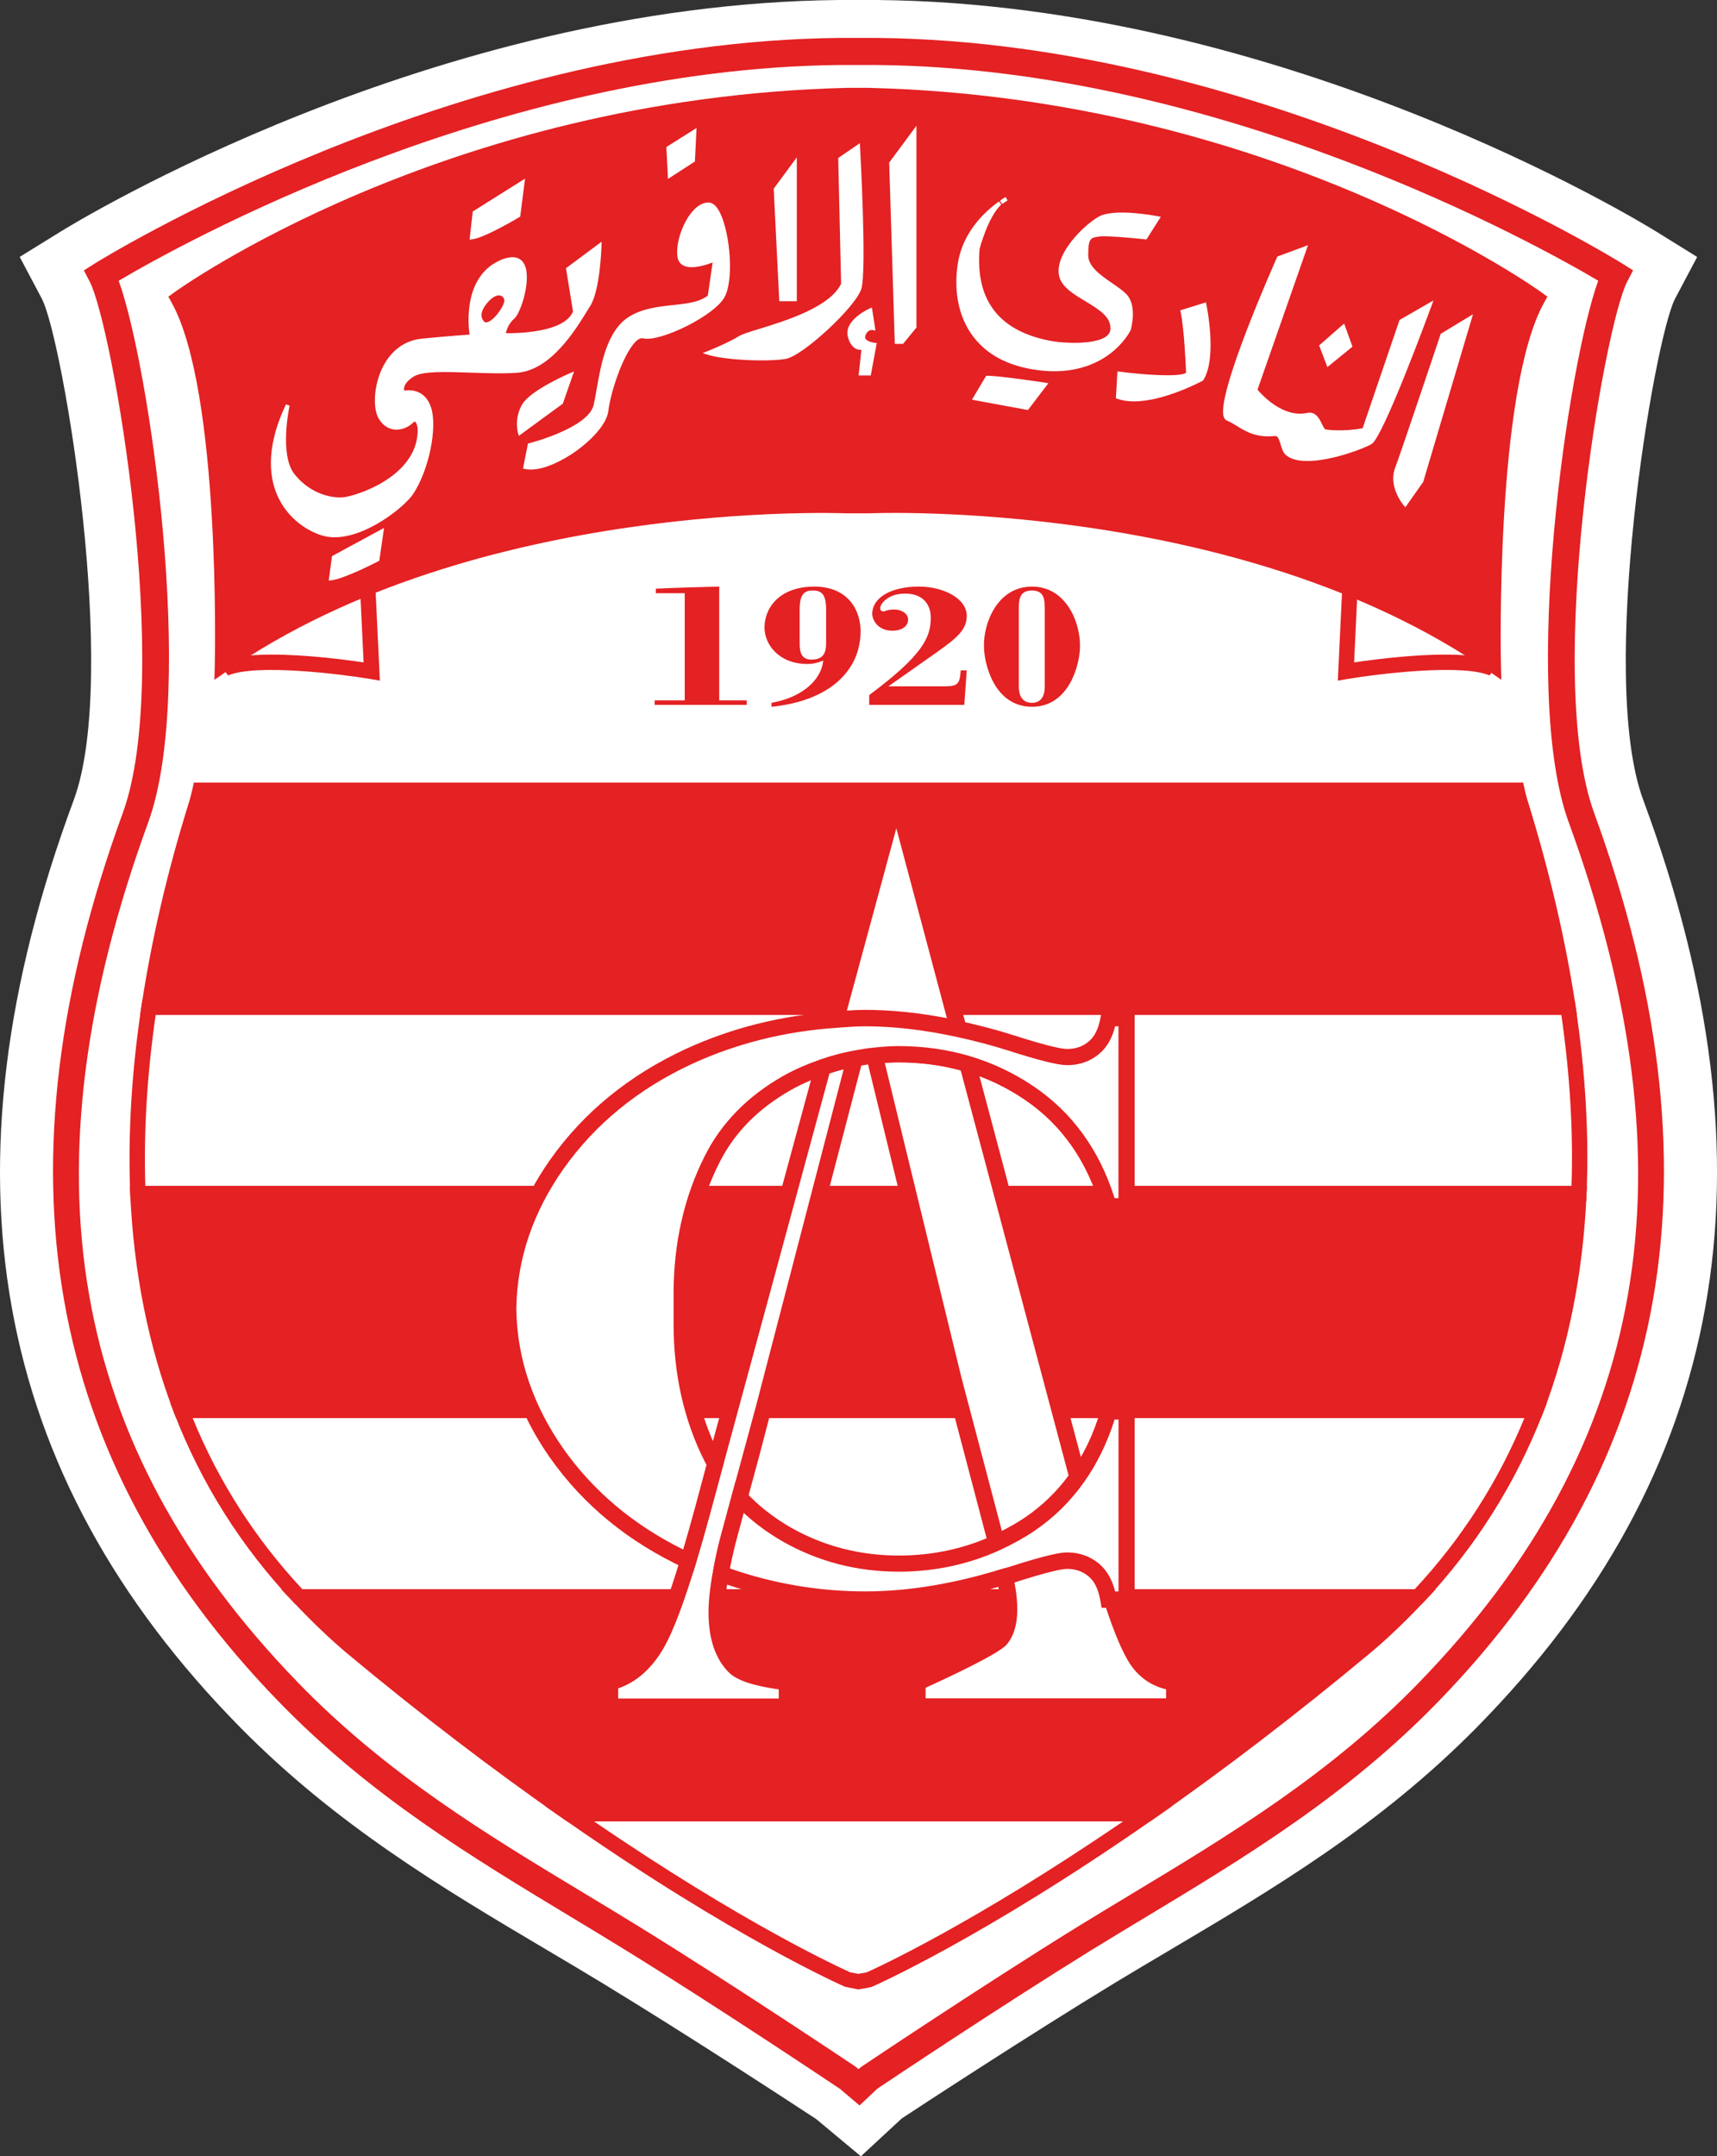 <?xml version="1.0" encoding="utf-8"?>
<!-- Generator: Adobe Illustrator 16.0.0, SVG Export Plug-In . SVG Version: 6.00 Build 0)  -->
<!DOCTYPE svg PUBLIC "-//W3C//DTD SVG 1.1//EN" "http://www.w3.org/Graphics/SVG/1.1/DTD/svg11.dtd">
<svg version="1.1" id="Calque_1" xmlns="http://www.w3.org/2000/svg" xmlns:xlink="http://www.w3.org/1999/xlink" x="0px" y="0px"
	 width="64.954px" height="81.542px" viewBox="0 0 64.954 81.542" enable-background="new 0 0 64.954 81.542" xml:space="preserve">
<rect x="0" y="0" width="64.954" height="81.542" fill="#333333" stroke="none"/>
<path fill="#FFFFFF" d="M32.499,78.933l-0.416-0.353c0,0-4.462-2.992-8.119-5.253c-4.354-2.688-9.014-5.167-13.071-9.354
	C2.946,55.771-0.176,45.457,5.126,30.919c1.917-5.264-0.279-18.592-1.281-20.513c0,0,13.192-8.322,27.932-8.46h1.39
	c14.753,0.138,27.938,8.46,27.938,8.46c-1,1.921-3.202,15.249-1.278,20.513c5.305,14.538,2.181,24.852-5.767,33.053
	c-4.057,4.188-8.71,6.666-13.074,9.354c-3.653,2.261-8.114,5.253-8.114,5.253L32.499,78.933z"/>
<path fill="#FFFFFF" d="M32.567,81.542l-1.686-1.405c-0.661-0.434-4.75-3.114-8.107-5.153c-0.704-0.428-1.417-0.851-2.134-1.274
	c-3.885-2.303-7.901-4.685-11.547-8.382C-0.352,55.746-2.414,44.272,2.79,30.253c1.728-4.665-0.399-17.362-1.202-18.948l-0.843-1.59
	L2.29,8.76C2.857,8.409,16.365,0.142,31.748,0h1.433c15.413,0.142,28.913,8.409,29.481,8.761l1.542,0.956l-0.842,1.589
	c-0.803,1.586-2.93,14.287-1.198,18.946c5.205,14.02,3.143,25.493-6.304,35.075c-3.658,3.71-7.69,6.098-11.588,8.406
	c-0.704,0.417-1.404,0.831-2.098,1.251c-3.288,1.999-7.28,4.613-8.058,5.124L32.567,81.542z M5.728,11.297
	c1.238,4.574,2.639,15.281,0.783,20.289C1.816,44.237,3.54,54.099,11.938,62.618c3.287,3.334,7.08,5.582,10.748,7.757
	c0.729,0.432,1.454,0.86,2.17,1.297c2.845,1.727,6.192,3.898,7.622,4.832c1.429-0.934,4.773-3.104,7.616-4.832
	c0.706-0.428,1.418-0.85,2.135-1.273c3.681-2.181,7.486-4.435,10.787-7.78c8.399-8.521,10.124-18.382,5.427-31.031
	c-1.858-4.999-0.458-15.712,0.781-20.289C55.555,9.296,44.767,4,33.162,3.894h-1.396C20.159,4.001,9.392,9.294,5.728,11.297"/>
<path fill="#E42123" d="M32.516,79.619l-0.742-0.629c-0.358-0.239-4.609-3.083-8.08-5.227c-0.696-0.431-1.401-0.856-2.11-1.283
	c-3.74-2.256-7.608-4.588-11.06-8.152C1.662,55.182-0.262,44.196,4.645,30.744c1.9-5.216-0.377-18.418-1.254-20.1l-0.218-0.419
	l0.399-0.252c0.133-0.084,13.486-8.4,28.201-8.539h1.395C47.901,1.573,61.247,9.889,61.38,9.973l0.399,0.252l-0.219,0.419
	c-0.878,1.685-3.153,14.893-1.253,20.1c4.909,13.452,2.986,24.437-5.879,33.584c-3.465,3.577-7.346,5.915-11.099,8.178
	c-0.696,0.419-1.388,0.836-2.073,1.258c-3.436,2.124-7.639,4.935-8.064,5.219L32.516,79.619z M4.49,10.617
	c1.143,3.128,2.954,15.438,1.118,20.478C0.783,44.323,2.58,54.656,11.261,63.615c3.359,3.469,7.168,5.766,10.852,7.987
	c0.712,0.429,1.42,0.857,2.12,1.289c3.624,2.239,8.091,5.233,8.136,5.263l0.11,0.09l0.107-0.089c0.044-0.03,4.509-3.024,8.131-5.264
	c0.689-0.424,1.384-0.844,2.083-1.265c3.697-2.228,7.521-4.531,10.893-8.012c8.683-8.96,10.479-19.294,5.651-32.52
	c-1.837-5.032-0.025-17.348,1.117-20.479c-2.236-1.322-14.225-8.035-27.298-8.157h-1.386C18.72,2.582,6.726,9.294,4.49,10.617"/>
<path fill="#FFFFFF" d="M5.217,45.135h54.512c0.098-2.281-0.051-4.639-0.413-7.047H5.639C5.275,40.496,5.125,42.854,5.217,45.135"/>
<path fill="#E42123" d="M60.008,45.425H4.937l-0.01-0.278c-0.091-2.248,0.052-4.637,0.425-7.103l0.038-0.247h54.176l0.037,0.247
	c0.373,2.478,0.514,4.868,0.416,7.104L60.008,45.425z M5.497,44.844h53.953c0.07-2.043-0.059-4.216-0.385-6.466H5.89
	C5.565,40.617,5.433,42.789,5.497,44.844"/>
<path fill="#FFFFFF" d="M11.311,60.386h42.333c1.996-2.12,3.459-4.489,4.453-7.05H6.861C7.847,55.896,9.309,58.266,11.311,60.386"/>
<path fill="#E42123" d="M53.77,60.676H11.185l-0.086-0.091c-1.971-2.087-3.488-4.491-4.51-7.146l-0.151-0.395h52.084l-0.154,0.396
	c-1.032,2.657-2.55,5.062-4.512,7.145L53.77,60.676z M11.436,60.095h42.083c1.771-1.902,3.167-4.076,4.149-6.469H7.289
	C8.263,56.015,9.657,58.189,11.436,60.095"/>
<path fill="#FFFFFF" d="M32.083,74.865l0.385,0.072l0.404-0.072c0,0,4.047-1.751,10.553-6.281H21.538
	C28.035,73.114,32.083,74.865,32.083,74.865"/>
<path fill="#E42123" d="M32.467,75.232l-0.499-0.101c-0.04-0.017-4.151-1.814-10.596-6.31l-0.759-0.528h23.738l-0.761,0.529
	c-6.454,4.494-10.562,6.292-10.604,6.309l-0.062,0.019L32.467,75.232z M32.17,74.586l0.3,0.057l0.316-0.057
	c0.365-0.163,4.029-1.833,9.704-5.711H22.47C28.149,72.761,31.812,74.427,32.17,74.586"/>
<path fill="#E42123" d="M57.389,29.884H7.567c-0.04,0.183-0.089,0.357-0.132,0.513c-0.813,2.594-1.417,5.166-1.796,7.69h53.677
	c-0.383-2.524-0.99-5.096-1.793-7.69C57.47,30.241,57.43,30.067,57.389,29.884"/>
<path fill="#E42123" d="M59.654,38.378H5.301l0.051-0.334c0.376-2.503,0.983-5.106,1.806-7.734c0.04-0.143,0.087-0.311,0.125-0.487
	l0.049-0.229h50.289l0.05,0.226c0.037,0.165,0.077,0.336,0.126,0.481c0.823,2.655,1.43,5.257,1.807,7.743L59.654,38.378z
	 M5.978,37.797h52.999c-0.375-2.356-0.957-4.815-1.73-7.314c-0.034-0.096-0.062-0.202-0.089-0.308H7.796
	c-0.026,0.104-0.054,0.205-0.081,0.298C6.935,32.966,6.353,35.425,5.978,37.797"/>
<path fill="#E42123" d="M6.861,53.335h51.236c0.988-2.562,1.51-5.317,1.632-8.2H5.217C5.347,48.018,5.872,50.772,6.861,53.335"/>
<path fill="#E42123" d="M58.296,53.626H6.662L6.59,53.439c-0.968-2.51-1.528-5.3-1.664-8.292l-0.013-0.304h55.12l-0.014,0.304
	c-0.127,2.988-0.684,5.778-1.65,8.292L58.296,53.626z M7.061,53.045h50.836c0.869-2.321,1.383-4.882,1.526-7.62H5.522
	C5.674,48.166,6.191,50.727,7.061,53.045"/>
<path fill="#E42123" d="M13.323,62.306c3.029,2.523,5.789,4.59,8.215,6.278h21.887c2.419-1.688,5.17-3.755,8.202-6.278
	c0.732-0.611,1.394-1.258,2.017-1.92H11.311C11.939,61.048,12.596,61.694,13.323,62.306"/>
<path fill="#E42123" d="M43.516,68.874H21.446l-0.075-0.052c-2.738-1.905-5.509-4.022-8.234-6.293l-0.001-0.001
	c-0.653-0.549-1.301-1.167-2.036-1.943l-0.466-0.489h43.682l-0.46,0.489c-0.703,0.745-1.371,1.383-2.044,1.944
	c-2.746,2.286-5.512,4.403-8.222,6.293L43.516,68.874z M21.629,68.293h21.703c2.674-1.866,5.401-3.957,8.108-6.21
	c0.503-0.421,1.004-0.884,1.521-1.406H11.996c0.531,0.536,1.022,0.991,1.515,1.407C16.197,64.322,18.93,66.411,21.629,68.293"/>
<path fill="#FFFFFF" d="M13.835,20.657l0.228,4.735c0,0-4.163-0.699-5.549-0.119C8.515,25.272,12.051,20.997,13.835,20.657"/>
<path fill="#E42123" d="M14.371,25.738l-0.355-0.06c-1.135-0.19-4.315-0.586-5.389-0.136l-0.336-0.454
	c0.148-0.178,3.624-4.361,5.491-4.716l0.328-0.063L14.371,25.738z M10.294,24.754c1.307,0,2.792,0.196,3.461,0.295l-0.191-4.004
	c-1.216,0.504-3.139,2.486-4.262,3.757C9.607,24.768,9.945,24.754,10.294,24.754"/>
<path fill="#FFFFFF" d="M51.143,20.657l-0.225,4.735c0,0,4.16-0.699,5.543-0.119C56.461,25.272,52.926,20.997,51.143,20.657"/>
<path fill="#E42123" d="M50.61,25.738l0.258-5.429l0.328,0.063c1.864,0.355,5.343,4.538,5.489,4.716l-0.336,0.453
	c-1.073-0.45-4.249-0.054-5.383,0.137L50.61,25.738z M51.415,21.045l-0.189,4.004c0.848-0.126,3.004-0.407,4.449-0.247
	C54.552,23.531,52.629,21.55,51.415,21.045"/>
<path fill="#E42123" d="M32.021,3.614C16.686,3.997,6.748,11.302,6.748,11.302c1.925,3.46,1.669,13.841,1.669,13.841
	c9.614-6.666,23.604-6.022,23.604-6.022h0.872c0,0,13.991-0.644,23.599,6.022c0,0-0.251-10.381,1.668-13.841
	c0,0-9.932-7.305-25.267-7.688H32.021z"/>
<path fill="#E42123" d="M56.796,25.708l-0.472-0.326c-9.415-6.534-23.28-5.978-23.419-5.971l-0.886,0.001
	c-0.152-0.006-14.017-0.561-23.437,5.97l-0.471,0.326l0.015-0.572c0.003-0.103,0.232-10.341-1.633-13.692L6.369,11.22l0.207-0.152
	c0.1-0.073,10.189-7.364,25.437-7.745h0.88c15.256,0.381,25.338,7.672,25.438,7.745l0.206,0.152l-0.124,0.223
	c-1.858,3.352-1.635,13.59-1.633,13.693L56.796,25.708z M7.124,11.394C8.708,14.617,8.741,22.41,8.718,24.59
	c9.565-6.313,23.176-5.765,23.316-5.759l0.858-0.001c0.125-0.005,13.739-0.553,23.298,5.76c-0.021-2.179,0.015-9.973,1.592-13.196
	c-1.488-1.017-11.021-7.144-24.897-7.49h-0.862C18.151,4.251,8.615,10.376,7.124,11.394"/>
<path fill="#FFFFFF" d="M36.257,38.912l-2.208-8.28H33.77l-2.152,7.931c0.37-0.028,0.74-0.06,1.118-0.06
	C33.86,38.503,35.039,38.648,36.257,38.912"/>
<path fill="#E42123" d="M36.693,39.328l-0.503-0.109c-1.23-0.266-2.393-0.402-3.454-0.402c-0.329,0-0.662,0.026-0.983,0.051
	l-0.555,0.042l2.331-8.592h0.762L36.693,39.328z M32.736,38.189c0.96,0,1.996,0.105,3.086,0.314l-1.914-7.181l-1.871,6.894
	C32.266,38.201,32.499,38.189,32.736,38.189"/>
<path fill="#FFFFFF" d="M33.08,39.918l2.984,12.243l0.474,1.791l1.096,4.157c0.022,0.085,0.038,0.15,0.059,0.233
	c0.431-0.198,0.852-0.424,1.259-0.697c0.721-0.491,1.319-1.083,1.815-1.785l-4.164-15.63c-0.82-0.245-1.688-0.368-2.605-0.368
	C33.681,39.862,33.379,39.887,33.08,39.918"/>
<path fill="#E42123" d="M37.484,58.785l-0.119-0.458c-0.01-0.043-0.021-0.085-0.035-0.133l-1.568-5.953l-3.072-12.599l0.357-0.037
	c0.292-0.029,0.61-0.057,0.949-0.057c0.943,0,1.851,0.128,2.697,0.38l0.168,0.051l0.046,0.17l4.202,15.772l-0.085,0.12
	c-0.525,0.742-1.146,1.353-1.896,1.864c-0.385,0.258-0.81,0.495-1.303,0.723L37.484,58.785z M33.472,40.198l2.897,11.889
	l1.532,5.807c0.321-0.163,0.61-0.33,0.875-0.509c0.646-0.44,1.187-0.961,1.649-1.588l-4.08-15.314
	c-0.74-0.203-1.529-0.306-2.35-0.306C33.816,40.177,33.641,40.185,33.472,40.198"/>
<path fill="#FFFFFF" d="M43.006,62.741c-0.267-0.406-0.59-1.161-0.938-2.254h-0.13c-0.088-0.514-0.273-0.885-0.56-1.12
	c-0.285-0.236-0.622-0.354-1.008-0.354c-0.303,0-1.016,0.184-2.132,0.542c-0.085,0.022-0.159,0.041-0.235,0.065
	c0.042,0.159,0.067,0.282,0.071,0.332c0.062,0.313,0.093,0.618,0.093,0.91c0,0.491-0.109,0.87-0.326,1.126
	c-0.316,0.365-3.144,1.632-3.144,1.632v0.917h9.729V63.62C43.814,63.541,43.343,63.248,43.006,62.741"/>
<path fill="#E42123" d="M44.74,64.851H34.385v-1.434l0.186-0.084c1.316-0.59,2.85-1.351,3.034-1.551
	c0.165-0.195,0.25-0.505,0.25-0.92c0-0.271-0.029-0.558-0.087-0.85l-0.005-0.039c-0.002-0.019-0.019-0.103-0.063-0.273l-0.077-0.293
	l0.29-0.088c0.082-0.024,0.161-0.046,0.25-0.068c1.531-0.494,1.995-0.551,2.209-0.551c0.46,0,0.867,0.143,1.208,0.426
	c0.289,0.236,0.495,0.588,0.614,1.047h0.104l0.069,0.218c0.321,1.005,0.64,1.778,0.9,2.178c0.287,0.431,0.68,0.674,1.198,0.739
	l0.274,0.036V64.851z M35.013,64.223h9.1v-0.341c-0.573-0.137-1.033-0.462-1.369-0.967l-0.002-0.003
	c-0.272-0.419-0.583-1.146-0.902-2.111h-0.166l-0.045-0.261c-0.075-0.441-0.222-0.744-0.447-0.929
	c-0.231-0.191-0.494-0.284-0.81-0.284c-0.181,0-0.674,0.09-1.994,0.514c0.005,0.031,0.009,0.052,0.011,0.067
	c0.062,0.326,0.095,0.646,0.095,0.954c0,0.567-0.135,1.015-0.402,1.329c-0.311,0.359-2.236,1.256-3.067,1.632V64.223z"/>
<path fill="#FFFFFF" d="M27.108,60.97c0-0.417,0.055-0.905,0.159-1.455c0.062-0.378,0.15-0.78,0.26-1.223l0.449-1.668l0.434-1.58
	l0.483-1.792l3.444-13.221c-0.417,0.078-0.814,0.184-1.207,0.322l-4.074,14.993l-0.474,1.768c-0.194,0.707-0.372,1.337-0.545,1.912
	c-0.45,1.482-0.844,2.525-1.176,3.109c-0.462,0.811-1.062,1.309-1.781,1.485v0.917h6.685V63.62c-1.049-0.13-1.7-0.325-1.969-0.585
	C27.339,62.589,27.108,61.904,27.108,60.97"/>
<path fill="#E42123" d="M30.071,64.842h-7.296v-1.461l0.231-0.057c0.637-0.156,1.172-0.607,1.59-1.341
	c0.318-0.56,0.705-1.585,1.148-3.048c0.162-0.537,0.335-1.142,0.542-1.902l0.475-1.767l4.116-15.148l0.152-0.054
	c0.412-0.144,0.822-0.253,1.252-0.333l0.472-0.089l-4.048,15.481l-0.882,3.248c-0.118,0.468-0.199,0.848-0.253,1.192
	c-0.104,0.542-0.156,1.013-0.156,1.405c0,0.84,0.201,1.461,0.596,1.847c0.122,0.119,0.52,0.344,1.794,0.501l0.268,0.033V64.842z
	 M23.385,64.231h6.075v-0.345c-0.977-0.14-1.577-0.342-1.877-0.632c-0.517-0.506-0.78-1.274-0.78-2.285
	c0-0.431,0.055-0.939,0.164-1.511c0.057-0.354,0.142-0.75,0.264-1.241l1.368-5.045l3.317-12.738
	c-0.179,0.045-0.357,0.097-0.535,0.155l-4.506,16.602c-0.209,0.769-0.383,1.377-0.547,1.921c-0.457,1.507-0.861,2.574-1.202,3.174
	c-0.455,0.798-1.04,1.321-1.741,1.562V64.231z"/>
<path fill="#FFFFFF" d="M41.938,53.375c-0.272,0.941-0.664,1.767-1.171,2.485c-0.496,0.702-1.097,1.295-1.816,1.785
	c-0.408,0.274-0.828,0.498-1.258,0.697c-1.13,0.515-2.362,0.786-3.696,0.786c-1.538,0-2.954-0.371-4.241-1.103
	c-0.695-0.4-1.287-0.871-1.78-1.402l-0.449,1.668c-0.11,0.442-0.198,0.845-0.26,1.224c1.734,0.638,3.554,0.972,5.469,0.972
	c1.668,0,3.427-0.298,5.267-0.867c0.078-0.023,0.152-0.043,0.237-0.065c1.115-0.358,1.829-0.541,2.132-0.541
	c0.384,0,0.721,0.117,1.006,0.354c0.288,0.234,0.472,0.605,0.561,1.119h0.13h0.55v-7.112H41.938z"/>
<path fill="#E42123" d="M42.922,60.791h-1.24l-0.043-0.253c-0.077-0.442-0.225-0.749-0.452-0.935
	c-0.232-0.192-0.498-0.285-0.814-0.285c-0.184,0-0.687,0.092-2.039,0.527c-0.098,0.025-0.169,0.044-0.242,0.065
	c-1.883,0.584-3.685,0.88-5.354,0.88c-1.91,0-3.786-0.333-5.574-0.989l-0.237-0.086l0.041-0.249
	c0.058-0.361,0.143-0.759,0.265-1.249l0.594-2.205l0.375,0.403c0.478,0.516,1.053,0.968,1.709,1.347
	c1.24,0.704,2.616,1.062,4.088,1.062c1.264,0,2.465-0.256,3.569-0.76c0.462-0.213,0.858-0.433,1.215-0.672
	c0.687-0.469,1.257-1.028,1.737-1.709c0.487-0.692,0.867-1.497,1.127-2.395l0.063-0.22h1.213V60.791z M42.186,60.182h0.127v-6.501
	h-0.148c-0.273,0.873-0.661,1.665-1.147,2.354c-0.523,0.742-1.144,1.352-1.894,1.862c-0.384,0.258-0.81,0.494-1.301,0.722
	c-1.187,0.541-2.473,0.815-3.825,0.815c-1.58,0-3.057-0.384-4.391-1.144c-0.545-0.313-1.037-0.675-1.472-1.078l-0.312,1.158
	c-0.09,0.358-0.158,0.665-0.21,0.943c1.648,0.575,3.371,0.867,5.124,0.867c1.607,0,3.35-0.287,5.177-0.854
	c0.084-0.024,0.162-0.046,0.251-0.068c1.53-0.494,1.994-0.552,2.208-0.552c0.458,0,0.862,0.144,1.202,0.425
	C41.863,59.369,42.068,59.722,42.186,60.182"/>
<path fill="#FFFFFF" d="M41.938,38.503c-0.089,0.512-0.272,0.883-0.561,1.12c-0.285,0.236-0.622,0.351-1.006,0.351
	c-0.303,0-1.017-0.179-2.132-0.538c-0.677-0.216-1.336-0.383-1.984-0.524c-1.216-0.264-2.395-0.409-3.52-0.409
	c-0.379,0-0.748,0.031-1.118,0.06c-1.947,0.129-3.8,0.578-5.564,1.389c-2.091,0.968-3.753,2.325-4.989,4.076
	c-1.195,1.697-1.796,3.489-1.836,5.379h-0.016c0,0.033,0.009,0.062,0.009,0.087c0,0.029-0.009,0.058-0.009,0.09l0.016-0.002
	c0.04,1.887,0.641,3.678,1.836,5.381c1.229,1.74,2.887,3.099,4.972,4.062c0.172-0.574,0.351-1.204,0.545-1.911l0.474-1.767
	c-0.04-0.069-0.085-0.135-0.119-0.204c-0.77-1.517-1.15-3.208-1.15-5.067v-1.162c0-1.86,0.38-3.549,1.15-5.068
	c0.596-1.188,1.532-2.145,2.819-2.881c0.443-0.25,0.905-0.445,1.374-0.61c0.393-0.138,0.79-0.245,1.207-0.322
	c0.245-0.046,0.488-0.089,0.743-0.113c0.298-0.031,0.6-0.056,0.917-0.056c0.918,0,1.786,0.123,2.606,0.368
	c0.832,0.247,1.614,0.618,2.348,1.116c1.454,0.989,2.45,2.407,2.987,4.267h0.68v-7.11H41.938z"/>
<path fill="#E42123" d="M26.227,59.449l-0.319-0.147c-2.12-0.98-3.834-2.381-5.092-4.163c-1.145-1.632-1.776-3.386-1.879-5.218
	l-0.012,0.002l-0.017-0.339c0-0.033,0.004-0.065,0.009-0.095c-0.005-0.015-0.009-0.049-0.009-0.082v-0.306h0.027
	c0.097-1.849,0.729-3.613,1.88-5.249c1.262-1.786,2.981-3.19,5.112-4.177c1.752-0.807,3.66-1.283,5.67-1.418l0.108-0.008
	c1.378-0.106,2.935,0,4.616,0.364c0.735,0.161,1.395,0.335,2.012,0.532c1.414,0.455,1.885,0.523,2.039,0.523
	c0.317,0,0.585-0.092,0.812-0.281c0.23-0.189,0.377-0.495,0.454-0.936l0.043-0.254h1.242v7.72H41.71l-0.065-0.22
	c-0.513-1.776-1.477-3.155-2.864-4.099c-0.701-0.478-1.463-0.84-2.265-1.078c-0.79-0.235-1.636-0.355-2.519-0.355
	c-0.312,0-0.611,0.026-0.886,0.055c-0.231,0.022-0.454,0.06-0.718,0.109c-0.399,0.074-0.78,0.176-1.163,0.31
	c-0.509,0.179-0.941,0.372-1.324,0.588c-1.243,0.71-2.125,1.612-2.697,2.751c-0.742,1.467-1.117,3.125-1.117,4.933v1.162
	c0,1.809,0.375,3.467,1.116,4.929c0.02,0.041,0.042,0.076,0.064,0.111l0.111,0.188l-0.508,1.889
	c-0.209,0.768-0.383,1.378-0.547,1.922L26.227,59.449z M19.532,49.539l0.003,0.037c0.038,1.829,0.638,3.582,1.78,5.212
	c1.132,1.603,2.655,2.882,4.53,3.808c0.134-0.453,0.277-0.959,0.442-1.562l0.44-1.641c-0.022-0.039-0.045-0.078-0.064-0.118
	c-0.783-1.543-1.181-3.294-1.181-5.199v-1.162c0-1.903,0.398-3.655,1.183-5.207c0.618-1.232,1.607-2.245,2.939-3.007
	c0.417-0.236,0.882-0.442,1.425-0.634c0.412-0.144,0.822-0.254,1.253-0.334c0.277-0.052,0.516-0.092,0.769-0.116
	c0.29-0.03,0.607-0.058,0.946-0.058c0.94,0,1.847,0.128,2.692,0.38c0.862,0.256,1.681,0.645,2.434,1.157
	c1.45,0.987,2.473,2.404,3.042,4.214h0.146v-6.499h-0.126c-0.115,0.462-0.317,0.807-0.612,1.05c-0.336,0.279-0.741,0.42-1.201,0.42
	c-0.343,0-1.07-0.18-2.227-0.552c-0.598-0.191-1.237-0.36-1.955-0.517c-1.229-0.267-2.392-0.401-3.454-0.401
	c-0.329,0-0.662,0.025-0.984,0.049l-0.112,0.009c-1.938,0.13-3.774,0.588-5.458,1.363c-2.031,0.94-3.67,2.277-4.868,3.975
	c-1.142,1.622-1.741,3.375-1.779,5.209L19.532,49.539z"/>
<path fill="#FFFFFF" d="M54.563,12.671c0,0-1.462,4.368-1.717,5.044c-0.261,0.677,0.312,1.351,0.312,1.351l0.622-0.883l1.821-6.139
	L54.563,12.671z M53.001,12.15l-1.399,4.108c0,0-0.735,0.157-1.462,0.054c-0.213-0.032-0.242-0.719-0.676-0.626
	c-1.072,0.233-1.977-0.936-1.977-0.936l1.874-5.356l-0.986,0.365c0,0-2.601,5.825-1.928,6.083c0.456,0.177,0.832,0.676,1.774,0.573
	c0.291-0.034,0.261,0.544,0.463,0.729c0.622,0.571,2.755-0.158,3.168-0.416c0.42-0.262,2.236-5.202,2.236-5.202L53.001,12.15z
	 M51.077,13.086l-0.261-0.726l-0.829,0.726l0.259,0.677L51.077,13.086z M44.735,11.786c0.152,0.729,0.207,2.34,0.207,2.34
	c-0.254,0.312-2.601,0-2.601,0l-0.052,0.886c1.147,0.414,3.17-0.676,3.17-0.676c0.521-0.833,0.105-2.808,0.105-2.808L44.735,11.786z
	 M37.871,7.652c0.067-0.053,0.13-0.103,0.204-0.13C38.075,7.522,37.994,7.569,37.871,7.652 M42.549,11.163
	c-0.418-0.417-1.455-0.832-1.455-1.508s0.105-0.727,0.465-0.781c0.366-0.051,1.772,0.105,1.772,0.105l0.463-0.729
	c0,0-1.604-0.312-2.182,0c-0.571,0.313-1.713,1.454-1.459,2.236c0.26,0.78,1.997,1.042,1.924,1.976
	c-0.052,0.729-1.856,0.582-2.23,0.521c-0.623-0.105-3.12-0.519-2.859-3.589c0,0,0.314-1.226,0.843-1.714
	c-0.437,0.312-1.332,1.081-1.521,2.286c-0.261,1.612,0.309,3.591,2.914,3.953c2.597,0.364,3.478-1.457,3.478-1.457
	S42.964,11.578,42.549,11.163 M33.92,12.931h0.208l0.468-0.571V4.977l-0.885,1.194L33.92,12.931z M36.885,15.062l1.973,0.364
	l0.672-0.883c0,0-1.709-0.26-2.181-0.26L36.885,15.062z M32.462,5.548l-0.679,0.465l0.108,4.733
	c-0.575,1.25-3.487,1.768-3.901,2.029c-0.417,0.261-1.194,0.571-1.194,0.571c0.671,0.211,2.285,0.261,2.909,0.157
	c0.623-0.102,2.6-1.925,2.809-2.601C32.723,10.225,32.462,5.548,32.462,5.548 M32.669,12.671c0.104-0.311,0.363-0.26,0.363-0.26
	l-0.104-0.677c0,0-0.94,0.416-0.78,0.991c0.157,0.57,0.521,0.413,0.521,0.413l-0.105,0.988h0.317l0.201-1.09
	C33.082,13.036,32.563,12.982,32.669,12.671 M30.07,11.318V6.171l-0.727,0.987l0.205,4.16H30.07z M27.366,11.163
	c0.417-0.882,0.05-3.432-0.57-3.432c-0.63,0-1.202,1.299-1.094,1.973c0.097,0.674,1.346,0.106,1.346,0.106l-0.205,1.407
	c-0.677,0.569-2.029,0.205-3.019,0.829c-0.987,0.625-1.085,2.341-1.294,3.276c-0.21,0.936-2.496,1.511-2.496,1.511l-0.165,0.831
	c0.993,0.208,2.968-1.249,3.073-2.134c0.105-0.882,0.834-2.962,1.406-2.805C24.922,12.878,27.034,11.863,27.366,11.163
	 M21.594,14.178c0,0-1.461,0.626-1.772,1.144c-0.31,0.52-0.155,1.041-0.155,1.041l1.562-1.143L21.594,14.178z M22.268,11.528
	c0.364-0.575,0.415-2.238,0.415-2.238l-1.194,0.885l0.262,1.611c-0.366,0.987-2.703,0.885-2.703,0.885s0.047-0.417,0.358-0.676
	c0.315-0.26,1.044-2.756-0.466-2.081c-1.508,0.678-1.092,2.811-1.092,2.811s-0.263,0-1.87,0.153
	c-1.615,0.158-1.927,2.236-1.616,2.86c0.317,0.625,0.935,0.471,1.2,0.207c0.261-0.259,0.312,0.264,0.312,0.264
	c0.047,1.818-2.238,2.548-2.761,2.65c-0.516,0.105-1.409-0.102-2.029-0.883c-0.617-0.78-0.199-2.654-0.199-2.654
	c-1.561,3.278,0.497,4.696,1.45,4.891c1.216,0.245,2.877-1.042,3.227-1.562c0.563-0.838,0.933-2.442,0.676-3.225
	c-0.26-0.781-0.992-0.571-0.992-0.571s-0.206-0.312,0.367-0.677c0.572-0.363,2.601-0.052,3.955-0.154
	C20.916,13.919,21.905,12.099,22.268,11.528 M18.314,12.254c0,0-0.417-0.259,0.05-0.832c0.468-0.572,0.84-0.26,0.782,0
	C19.094,11.683,18.626,12.359,18.314,12.254 M19.771,6.898l-1.82,1.145l-0.104,0.936c0.467-0.05,1.765-0.832,1.765-0.832
	L19.771,6.898z M26.216,6.067l0.055-1.09l-0.988,0.622l0.052,1.039L26.216,6.067z"/>
<path fill="#FFFFFF" d="M12.662,20.317c-0.117,0-0.231-0.011-0.342-0.033c-0.439-0.09-1.305-0.493-1.775-1.434
	c-0.331-0.666-0.552-1.824,0.274-3.559l0.137,0.047c-0.004,0.018-0.404,1.849,0.184,2.592c0.63,0.792,1.516,0.947,1.957,0.858
	c0.716-0.14,2.747-0.913,2.704-2.578c-0.01-0.109-0.055-0.247-0.1-0.263c-0.014-0.006-0.044,0.005-0.088,0.049
	c-0.155,0.154-0.442,0.288-0.732,0.242c-0.172-0.028-0.414-0.131-0.585-0.467c-0.198-0.398-0.152-1.287,0.23-1.978
	c0.227-0.408,0.66-0.911,1.443-0.988c1.169-0.111,1.628-0.142,1.793-0.15c-0.057-0.408-0.222-2.191,1.147-2.808
	c0.543-0.242,0.791-0.075,0.904,0.107c0.328,0.529-0.106,1.887-0.36,2.097c-0.208,0.172-0.289,0.423-0.319,0.549
	c0.415,0.005,2.217-0.016,2.542-0.822l-0.265-1.635l1.348-1.002l-0.004,0.15c-0.002,0.069-0.055,1.69-0.426,2.276
	c-0.032,0.049-0.068,0.107-0.108,0.174c-0.448,0.732-1.381,2.256-2.648,2.354c-0.526,0.04-1.148,0.019-1.749-0.003
	c-0.946-0.033-1.839-0.064-2.173,0.147c-0.381,0.243-0.384,0.446-0.361,0.532c0.195-0.032,0.784-0.065,1.015,0.632
	c0.254,0.769-0.085,2.398-0.683,3.289C15.307,19.158,13.886,20.317,12.662,20.317 M10.716,15.901
	c-0.416,1.109-0.432,2.098-0.041,2.884c0.445,0.892,1.261,1.272,1.673,1.356c1.204,0.243,2.833-1.056,3.154-1.53
	c0.578-0.862,0.908-2.428,0.666-3.162c-0.235-0.704-0.876-0.532-0.903-0.524l-0.051,0.014l-0.029-0.045
	c-0.008-0.011-0.072-0.115-0.038-0.274c0.037-0.178,0.181-0.347,0.426-0.504c0.371-0.235,1.286-0.203,2.256-0.169
	c0.598,0.021,1.215,0.043,1.732,0.003c1.194-0.092,2.101-1.573,2.536-2.286c0.041-0.066,0.077-0.125,0.109-0.175
	c0.286-0.452,0.375-1.63,0.397-2.05l-1.035,0.768l0.258,1.586l-0.007,0.018c-0.38,1.024-2.679,0.937-2.775,0.933l-0.078-0.003
	l0.009-0.078c0.002-0.018,0.054-0.45,0.385-0.725c0.208-0.172,0.616-1.444,0.33-1.907c-0.12-0.194-0.364-0.21-0.722-0.051
	c-1.437,0.647-1.054,2.71-1.05,2.731l0.017,0.086h-0.088c-0.01,0-0.287,0.003-1.864,0.153c-0.72,0.071-1.12,0.536-1.329,0.914
	c-0.356,0.641-0.405,1.485-0.228,1.841c0.114,0.223,0.279,0.357,0.479,0.39c0.239,0.037,0.476-0.074,0.605-0.202
	c0.084-0.083,0.163-0.11,0.241-0.083c0.155,0.056,0.19,0.336,0.195,0.391c0.046,1.77-2.073,2.583-2.82,2.729
	c-0.589,0.12-1.499-0.154-2.1-0.91C10.613,17.498,10.642,16.529,10.716,15.901 M53.164,19.184l-0.062-0.071
	c-0.023-0.029-0.597-0.716-0.323-1.425c0.251-0.666,1.699-4.996,1.716-5.04l0.008-0.025l1.22-0.738l-1.883,6.339L53.164,19.184z
	 M54.624,12.72c-0.12,0.358-1.468,4.377-1.709,5.02c-0.194,0.503,0.109,1.013,0.242,1.202l0.558-0.791l1.763-5.948L54.624,12.72z
	 M20.076,17.757c-0.077,0-0.151-0.007-0.221-0.022l-0.07-0.015l0.187-0.947l0.044-0.011c0.023-0.005,2.246-0.574,2.444-1.456
	c0.039-0.173,0.074-0.376,0.111-0.59c0.163-0.931,0.385-2.206,1.216-2.732c0.513-0.324,1.13-0.389,1.674-0.447
	c0.511-0.055,0.996-0.107,1.315-0.359l0.183-1.252c-0.247,0.095-0.807,0.279-1.116,0.11c-0.12-0.065-0.191-0.173-0.213-0.322
	c-0.077-0.481,0.177-1.264,0.555-1.707c0.194-0.228,0.405-0.349,0.611-0.349c0.137,0,0.264,0.091,0.377,0.271
	c0.408,0.643,0.618,2.506,0.259,3.265c-0.352,0.741-2.495,1.762-3.102,1.601c-0.057-0.015-0.118-0.001-0.19,0.047
	c-0.474,0.32-1.029,1.884-1.126,2.696c-0.06,0.516-0.666,1.12-1.211,1.513C21.304,17.409,20.62,17.757,20.076,17.757 M19.956,17.604
	c0.441,0.053,1.105-0.199,1.762-0.672c0.655-0.47,1.107-1.024,1.152-1.411c0.091-0.763,0.642-2.431,1.189-2.8
	c0.107-0.071,0.21-0.093,0.309-0.067c0.53,0.144,2.617-0.856,2.933-1.522c0.335-0.71,0.131-2.523-0.25-3.125
	c-0.058-0.093-0.15-0.203-0.255-0.203c-0.204,0-0.384,0.161-0.501,0.297c-0.348,0.409-0.591,1.152-0.521,1.591
	c0.015,0.104,0.061,0.174,0.139,0.217c0.276,0.151,0.891-0.069,1.105-0.166l0.122-0.055l-0.229,1.566l-0.021,0.018
	c-0.352,0.296-0.868,0.351-1.414,0.409c-0.554,0.059-1.127,0.12-1.612,0.426c-0.777,0.491-0.984,1.679-1.15,2.634
	c-0.038,0.216-0.073,0.42-0.113,0.597c-0.202,0.905-2.171,1.465-2.505,1.553L19.956,17.604z M49.456,17.433
	c-0.34,0-0.636-0.066-0.822-0.235c-0.096-0.089-0.143-0.242-0.188-0.389c-0.065-0.208-0.108-0.334-0.215-0.322
	c-0.703,0.078-1.113-0.176-1.442-0.379c-0.126-0.078-0.245-0.152-0.367-0.199c-0.054-0.021-0.095-0.063-0.122-0.127
	c-0.329-0.797,1.914-5.839,2.01-6.053l0.014-0.028l1.158-0.43l-1.911,5.464c0.149,0.178,0.959,1.08,1.88,0.88
	c0.317-0.068,0.456,0.21,0.555,0.413c0.044,0.091,0.1,0.205,0.146,0.212c0.607,0.086,1.233-0.016,1.395-0.045l1.397-4.095
	l1.282-0.737l-0.067,0.188c-0.188,0.508-1.837,4.972-2.268,5.238C51.629,16.952,50.379,17.433,49.456,17.433 M48.249,16.341
	c0.204,0,0.273,0.225,0.335,0.425c0.04,0.129,0.081,0.262,0.149,0.325c0.587,0.536,2.674-0.171,3.08-0.426
	c0.283-0.175,1.406-3.003,2.138-4.976l-0.891,0.51l-1.403,4.121l-0.041,0.009c-0.03,0.006-0.753,0.159-1.487,0.055
	c-0.122-0.018-0.187-0.152-0.255-0.292c-0.113-0.23-0.201-0.377-0.396-0.335c-1.105,0.24-2.011-0.913-2.049-0.963l-0.023-0.031
	l0.013-0.037l1.822-5.211l-0.812,0.301c-0.651,1.465-2.248,5.3-1.995,5.91c0.017,0.039,0.033,0.046,0.039,0.048
	c0.136,0.052,0.26,0.129,0.392,0.21c0.327,0.202,0.695,0.431,1.349,0.359C48.225,16.341,48.238,16.341,48.249,16.341 M19.628,16.482
	l-0.03-0.099c-0.007-0.022-0.161-0.558,0.162-1.099c0.32-0.532,1.745-1.147,1.806-1.173l0.151-0.065l-0.426,1.219l-0.019,0.014
	L19.628,16.482z M21.47,14.313c-0.38,0.175-1.347,0.651-1.585,1.046c-0.21,0.351-0.194,0.707-0.169,0.878l1.453-1.062L21.47,14.313z
	 M38.888,15.505l-2.119-0.39l0.538-0.905h0.041c0.473,0,2.121,0.25,2.192,0.261l0.121,0.019L38.888,15.505z M37.001,15.01
	l1.826,0.336l0.57-0.75c-0.387-0.056-1.579-0.229-2.009-0.24L37.001,15.01z M42.898,15.179c-0.226,0-0.439-0.03-0.633-0.099
	l-0.051-0.019l0.059-1.018l0.077,0.011c0.93,0.123,2.293,0.214,2.519,0.042c-0.009-0.23-0.067-1.637-0.205-2.295l-0.014-0.065
	l0.97-0.302l0.016,0.078c0.018,0.083,0.414,2.014-0.113,2.862l-0.012,0.016l-0.016,0.009C45.424,14.437,44.033,15.179,42.898,15.179
	 M42.367,14.96c1.052,0.332,2.847-0.578,3.042-0.68c0.427-0.714,0.169-2.289,0.1-2.659l-0.689,0.215
	c0.143,0.751,0.192,2.223,0.195,2.287l0.001,0.027l-0.017,0.021c-0.252,0.309-2.059,0.104-2.59,0.036L42.367,14.96z M32.941,14.198
	h-0.459l0.104-0.969c-0.056,0.005-0.126-0.002-0.201-0.037c-0.141-0.069-0.245-0.219-0.308-0.449
	c-0.173-0.627,0.78-1.058,0.82-1.076l0.087-0.038l0.135,0.872l-0.103-0.019c-0.018-0.004-0.199-0.028-0.278,0.212v0.001
	c-0.022,0.062-0.006,0.097,0.008,0.118c0.062,0.1,0.274,0.143,0.343,0.151l0.079,0.007L32.941,14.198z M32.644,14.053h0.177
	l0.178-0.957c-0.107-0.022-0.292-0.076-0.374-0.205c-0.045-0.07-0.053-0.155-0.023-0.243c0.073-0.223,0.229-0.298,0.348-0.312
	l-0.076-0.493c-0.219,0.115-0.769,0.451-0.654,0.862c0.051,0.184,0.131,0.307,0.232,0.355c0.097,0.048,0.189,0.012,0.19,0.011
	l0.114-0.049L32.644,14.053z M39.884,14.039c-0.21,0-0.433-0.015-0.671-0.049c-1.083-0.15-1.895-0.584-2.416-1.289
	c-0.716-0.969-0.659-2.137-0.56-2.747c0.188-1.201,1.053-1.978,1.551-2.334l0.091,0.113c-0.506,0.468-0.818,1.667-0.821,1.679
	c-0.168,1.977,0.773,3.158,2.798,3.498c0.391,0.064,1.584,0.135,2.005-0.197c0.09-0.072,0.138-0.156,0.145-0.256
	c0.037-0.475-0.446-0.765-0.957-1.072c-0.413-0.248-0.839-0.504-0.963-0.876c-0.275-0.844,0.921-2.011,1.492-2.323
	c0.593-0.321,2.165-0.021,2.23-0.007l0.105,0.02l-0.544,0.857l-0.045-0.005C43.31,9.05,41.92,8.896,41.568,8.946
	c-0.31,0.046-0.401,0.06-0.401,0.709c0,0.431,0.486,0.765,0.916,1.06c0.198,0.136,0.385,0.265,0.517,0.397
	c0.441,0.44,0.184,1.333,0.173,1.37c-0.015,0.03-0.238,0.488-0.791,0.903C41.561,13.7,40.879,14.039,39.884,14.039 M37.411,8.119
	c-0.431,0.41-0.901,1.029-1.031,1.858c-0.094,0.588-0.151,1.711,0.534,2.638c0.497,0.672,1.277,1.086,2.32,1.231
	c1.312,0.186,2.168-0.209,2.652-0.573c0.528-0.394,0.747-0.839,0.749-0.843c-0.001,0,0.241-0.837-0.138-1.215
	c-0.123-0.123-0.305-0.248-0.498-0.38c-0.459-0.315-0.979-0.672-0.979-1.18c0-0.683,0.105-0.79,0.524-0.853
	c0.341-0.048,1.5,0.073,1.749,0.1l0.38-0.6c-0.363-0.061-1.563-0.24-2.028,0.012c-0.522,0.286-1.671,1.394-1.425,2.149
	c0.108,0.32,0.512,0.563,0.902,0.798c0.525,0.315,1.069,0.643,1.026,1.207c-0.011,0.141-0.078,0.262-0.2,0.359
	c-0.499,0.394-1.795,0.28-2.115,0.227c-2.634-0.442-3.041-2.238-2.919-3.666C36.926,9.341,37.101,8.667,37.411,8.119 M50.215,13.882
	l-0.313-0.818l0.946-0.829l0.316,0.874L50.215,13.882z M50.073,13.107l0.206,0.536l0.713-0.581l-0.208-0.577L50.073,13.107z
	 M28.814,13.629c-0.725,0-1.593-0.074-2.04-0.214l-0.194-0.062l0.189-0.075c0.008-0.003,0.777-0.31,1.184-0.565
	c0.115-0.073,0.388-0.157,0.766-0.274c1.002-0.308,2.676-0.824,3.1-1.708L31.71,5.974l0.818-0.559l0.007,0.129
	c0.01,0.191,0.258,4.697,0.049,5.379c-0.213,0.688-2.222,2.546-2.867,2.651C29.497,13.611,29.173,13.629,28.814,13.629
	 M27.024,13.33c0.756,0.165,2.136,0.189,2.67,0.1c0.599-0.097,2.553-1.909,2.751-2.549c0.183-0.596-0.01-4.443-0.049-5.201
	l-0.54,0.37l0.107,4.711l-0.006,0.016c-0.439,0.952-2.164,1.484-3.196,1.801c-0.353,0.109-0.633,0.195-0.732,0.258
	C27.739,13.018,27.285,13.22,27.024,13.33 M34.163,13.004H33.85l-0.212-6.856l1.031-1.392v7.63L34.163,13.004z M33.991,12.859h0.102
	l0.431-0.525V5.197l-0.738,0.997L33.991,12.859z M18.382,12.337c-0.031,0-0.061-0.005-0.091-0.015l-0.015-0.007
	c-0.007-0.004-0.164-0.104-0.199-0.313c-0.031-0.189,0.047-0.399,0.231-0.626c0.361-0.442,0.645-0.352,0.725-0.314
	c0.139,0.068,0.218,0.226,0.184,0.376c-0.042,0.211-0.328,0.665-0.619,0.833C18.522,12.315,18.45,12.337,18.382,12.337
	 M18.346,12.187c0.048,0.013,0.11-0.002,0.18-0.042c0.246-0.142,0.513-0.554,0.55-0.737c0.018-0.086-0.027-0.176-0.107-0.215
	c-0.145-0.071-0.35,0.033-0.548,0.275c-0.158,0.192-0.225,0.364-0.201,0.51C18.241,12.1,18.322,12.169,18.346,12.187 M30.143,11.391
	H29.48l-0.211-4.255l0.874-1.186V11.391z M29.618,11.245h0.38V6.392L29.417,7.18L29.618,11.245z M17.764,9.061l0.119-1.062
	l1.98-1.245l-0.184,1.437l-0.03,0.018c-0.053,0.032-1.316,0.79-1.794,0.842L17.764,9.061z M18.02,8.085L17.93,8.89
	c0.46-0.111,1.431-0.679,1.615-0.788l0.134-1.061L18.02,8.085z M37.913,7.712l-0.086-0.117l0.045,0.057l-0.044-0.057
	c0.068-0.055,0.138-0.111,0.222-0.142l0.062,0.131C38.112,7.585,38.032,7.632,37.913,7.712 M25.27,6.767l-0.061-1.208L26.35,4.84
	l-0.062,1.267L25.27,6.767z M25.358,5.637l0.044,0.871l0.744-0.482l0.046-0.913L25.358,5.637z"/>
<path fill="#FFFFFF" d="M14.442,20.086l-1.819,0.985l-0.109,0.807c0.477-0.044,1.773-0.717,1.773-0.717L14.442,20.086z"/>
<path fill="#FFFFFF" d="M12.436,21.954l0.124-0.924l1.968-1.066l-0.179,1.242l-0.031,0.015c-0.054,0.028-1.314,0.68-1.797,0.725
	L12.436,21.954z M12.685,21.115l-0.092,0.684c0.466-0.093,1.446-0.587,1.632-0.682l0.132-0.907L12.685,21.115z"/>
<path fill="#E42123" d="M28.25,26.656h-3.485v-0.172h1.139v-4.051H24.81v-0.172c0.761-0.037,1.84-0.066,2.398-0.079v4.302h1.042
	V26.656z"/>
<path fill="#E42123" d="M29.186,26.578c1.311-0.237,1.905-0.982,1.957-1.599c-0.178,0.078-0.384,0.13-0.601,0.13
	c-1.075,0-1.621-0.739-1.621-1.377c0-0.768,0.589-1.549,1.88-1.549c1.334,0,1.755,0.952,1.755,1.684c0,1.449-1.119,2.632-3.37,2.861
	V26.578z M30.251,24.262c0,0.299,0,0.68,0.45,0.68c0.499,0,0.551-0.322,0.551-0.644v-1.241c0-0.568-0.162-0.726-0.494-0.726
	c-0.282,0-0.507,0.08-0.507,0.704V24.262z"/>
<path fill="#E42123" d="M32.883,26.656v-0.372c2.023-1.507,2.329-2.175,2.329-2.935c0-0.407-0.226-0.902-0.971-0.902
	c-0.676,0-0.943,0.408-0.943,0.544c0,0.08,0.029,0.13,0.136,0.13c0.078,0,0.069-0.071,0.433-0.071c0.15,0,0.486,0.106,0.486,0.378
	c0,0.303-0.314,0.423-0.586,0.423c-0.619,0-0.771-0.48-0.771-0.622c0-0.661,0.761-1.047,1.764-1.047
	c0.937,0,1.812,0.452,1.812,1.105c0,0.522-0.359,0.83-1.12,1.369l-1.844,1.298h2.089c0.516,0,0.615-0.058,0.646-0.604h0.229
	l-0.093,1.306H32.883z"/>
<path fill="#E42123" d="M37.224,24.449c-0.027-0.861,0.493-2.266,1.816-2.266c1.321,0,1.839,1.405,1.815,2.272
	c0,0.63-0.385,2.272-1.815,2.272C37.608,26.727,37.224,25.085,37.224,24.449 M39.04,22.331c-0.396,0-0.498,0.23-0.498,0.633v3.004
	c0,0.395,0.175,0.61,0.498,0.61c0.312,0,0.483-0.215,0.483-0.61v-3.004C39.523,22.561,39.427,22.331,39.04,22.331"/>
</svg>
